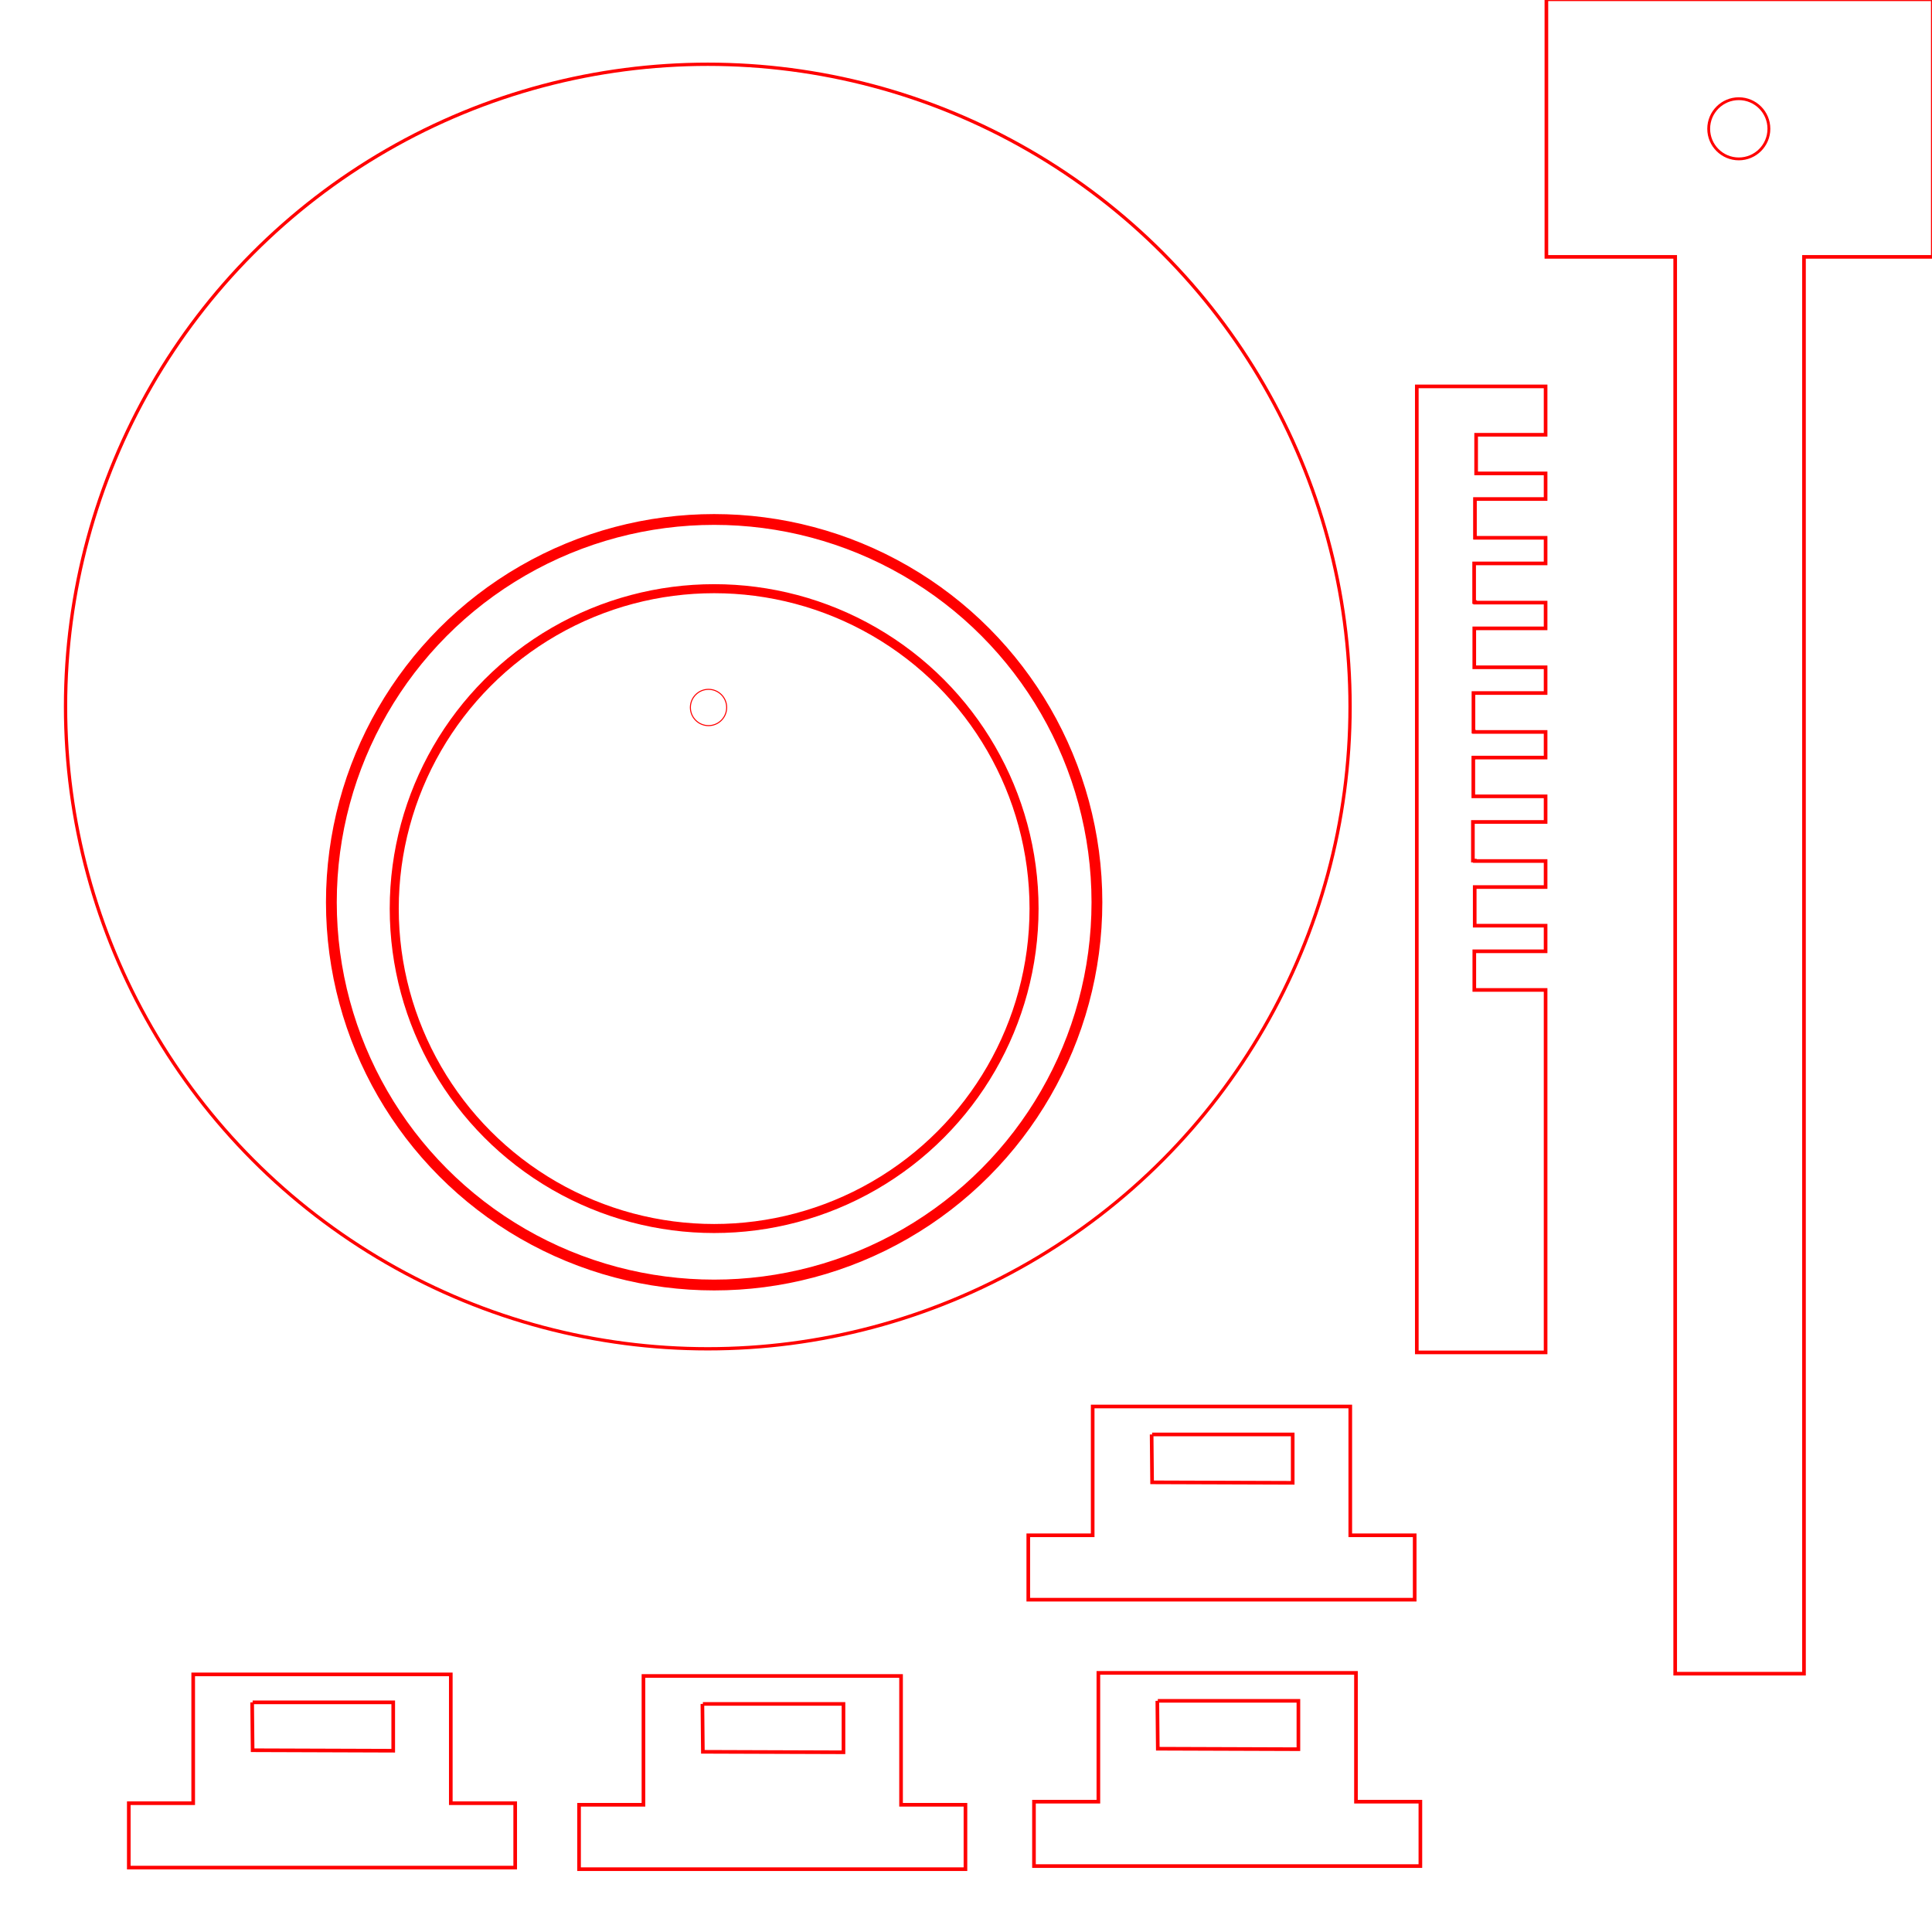 <?xml version="1.0" encoding="UTF-8" standalone="no"?>
<!-- Created with Inkscape (http://www.inkscape.org/) -->

<svg
   xmlns:dc="http://purl.org/dc/elements/1.1/"
   xmlns:cc="http://creativecommons.org/ns#"
   xmlns:rdf="http://www.w3.org/1999/02/22-rdf-syntax-ns#"
   xmlns:svg="http://www.w3.org/2000/svg"
   xmlns="http://www.w3.org/2000/svg"
   xmlns:sodipodi="http://sodipodi.sourceforge.net/DTD/sodipodi-0.dtd"
   xmlns:inkscape="http://www.inkscape.org/namespaces/inkscape"
   width="15cm"
   height="15cm"
   viewBox="0 0 531.496 531.496"
   id="svg2"
   version="1.1"
   inkscape:version="0.91 r13725"
   sodipodi:docname="レーザーカッター用01.svg">
  <defs
     id="defs4" />
  <sodipodi:namedview
     id="base"
     pagecolor="#ffffff"
     bordercolor="#666666"
     borderopacity="1.0"
     inkscape:pageopacity="0.0"
     inkscape:pageshadow="2"
     inkscape:zoom="1"
     inkscape:cx="172.50226"
     inkscape:cy="351.2194"
     inkscape:document-units="mm"
     inkscape:current-layer="layer1"
     showgrid="true"
     units="cm"
     showguides="false"
     inkscape:window-width="1280"
     inkscape:window-height="697"
     inkscape:window-x="-8"
     inkscape:window-y="-8"
     inkscape:window-maximized="1">
    <inkscape:grid
       type="xygrid"
       id="grid3336"
       units="cm"
       spacingx="3.543"
       spacingy="3.543"
       empspacing="5" />
  </sodipodi:namedview>
  <g
     inkscape:label="レイヤー 1"
     inkscape:groupmode="layer"
     id="layer1"
     transform="translate(0,-520.866)">
    <circle
       style="fill:none;fill-rule:evenodd;stroke:#ff0000;stroke-width:0.907;stroke-linecap:butt;stroke-linejoin:miter;stroke-opacity:1;stroke-miterlimit:4;stroke-dasharray:none"
       id="path3338"
       cx="194.718"
       cy="715.234"
       r="176.689" />
    <circle
       style="fill:none;fill-rule:evenodd;stroke:#ff0000;stroke-width:2.972px;stroke-linecap:butt;stroke-linejoin:miter;stroke-opacity:1"
       id="path3340"
       cx="196.463"
       cy="769.076"
       r="105.302" />
    <circle
       style="fill:none;fill-rule:evenodd;stroke:#ff0000;stroke-width:2.484px;stroke-linecap:butt;stroke-linejoin:miter;stroke-opacity:1"
       id="path3340-4"
       cx="196.463"
       cy="770.824"
       r="88.007" />
    <circle
       style="fill:none;fill-rule:evenodd;stroke:#ff0000;stroke-width:0.282px;stroke-linecap:butt;stroke-linejoin:miter;stroke-opacity:1"
       id="path3357"
       cx="194.917"
       cy="715.496"
       r="4.992" />
    <path
       style="fill:none;fill-rule:evenodd;stroke:#ff0000;stroke-width:1px;stroke-linecap:butt;stroke-linejoin:miter;stroke-opacity:1"
       d="m 425.415,520.667 106.299,0 0,70.866 -35.433,0 0,389.764 -35.433,0 0,-389.764 -35.433,0 z"
       id="path3359"
       inkscape:connector-curvature="0" />
    <circle
       style="fill:none;fill-rule:evenodd;stroke:#ff0000;stroke-width:0.779px;stroke-linecap:butt;stroke-linejoin:miter;stroke-opacity:1"
       id="path3361"
       cx="478.346"
       cy="556.299"
       r="8.28" />
    <path
       style="fill:none;fill-rule:evenodd;stroke:#ff0000;stroke-width:1px;stroke-linecap:butt;stroke-linejoin:miter;stroke-opacity:1"
       d="m 53.15,1016.929 0,-35.433 70.866,0 0,35.433 17.717,0 0,17.716 -106.299,0 0,-17.716 z"
       id="path3363"
       inkscape:connector-curvature="0" />
    <path
       style="fill:none;fill-rule:evenodd;stroke:#ff0000;stroke-width:1px;stroke-linecap:butt;stroke-linejoin:miter;stroke-opacity:1"
       d="m 70.866,989.186 -1.366,0 38.678,0 -7e-4,13.303 -38.681,-0.13 -0.129,-13.172"
       id="path3365"
       inkscape:connector-curvature="0"
       sodipodi:nodetypes="cccccc" />
    <path
       style="fill:none;fill-rule:evenodd;stroke:#ff0000;stroke-width:1px;stroke-linecap:butt;stroke-linejoin:miter;stroke-opacity:1"
       d="m 177.016,1017.362 0,-35.433 70.866,0 0,35.433 17.717,0 0,17.716 -106.299,0 0,-17.716 z"
       id="path3363-6"
       inkscape:connector-curvature="0" />
    <path
       style="fill:none;fill-rule:evenodd;stroke:#ff0000;stroke-width:1px;stroke-linecap:butt;stroke-linejoin:miter;stroke-opacity:1"
       d="m 194.732,989.619 -1.366,0 38.678,0 -7e-4,13.303 -38.681,-0.13 -0.129,-13.172"
       id="path3365-6"
       inkscape:connector-curvature="0"
       sodipodi:nodetypes="cccccc" />
    <path
       style="fill:none;fill-rule:evenodd;stroke:#ff0000;stroke-width:1px;stroke-linecap:butt;stroke-linejoin:miter;stroke-opacity:1"
       d="m 302.165,1016.512 0,-35.433 70.866,0 0,35.433 17.717,0 0,17.716 -106.299,0 0,-17.716 z"
       id="path3363-6-7"
       inkscape:connector-curvature="0" />
    <path
       style="fill:none;fill-rule:evenodd;stroke:#ff0000;stroke-width:1px;stroke-linecap:butt;stroke-linejoin:miter;stroke-opacity:1"
       d="m 319.882,988.769 -1.366,0 38.678,0 -7e-4,13.303 -38.681,-0.13 -0.129,-13.172"
       id="path3365-6-4"
       inkscape:connector-curvature="0"
       sodipodi:nodetypes="cccccc" />
    <path
       style="fill:none;fill-rule:evenodd;stroke:#ff0000;stroke-width:1px;stroke-linecap:butt;stroke-linejoin:miter;stroke-opacity:1"
       d="m 300.598,943.228 0,-35.433 70.866,0 0,35.433 17.717,0 0,17.716 -106.299,0 0,-17.716 z"
       id="path3363-6-7-0"
       inkscape:connector-curvature="0" />
    <path
       style="fill:none;fill-rule:evenodd;stroke:#ff0000;stroke-width:1px;stroke-linecap:butt;stroke-linejoin:miter;stroke-opacity:1"
       d="m 318.315,915.485 -1.366,0 38.678,0 -7e-4,13.303 -38.681,-0.13 -0.129,-13.172"
       id="path3365-6-4-6"
       inkscape:connector-curvature="0"
       sodipodi:nodetypes="cccccc" />
    <path
       style="fill:none;fill-rule:evenodd;stroke:#ff0000;stroke-width:1px;stroke-linecap:butt;stroke-linejoin:miter;stroke-opacity:1"
       d="M 389.764 106.299 L 389.764 372.047 L 425.197 372.047 L 425.197 272.334 L 405.584 272.334 L 405.584 261.703 L 425.197 261.703 L 425.197 254.656 L 405.697 254.656 L 405.697 244.027 L 425.197 244.027 L 425.197 236.867 L 405.734 236.867 L 405.734 236.752 L 405.199 236.752 L 405.199 226.121 L 425.197 226.121 L 425.197 219.074 L 405.312 219.074 L 405.312 208.443 L 405.426 208.443 L 405.426 208.408 L 425.197 208.408 L 425.197 201.359 L 405.539 201.359 L 405.539 201.283 L 405.348 201.283 L 405.348 190.654 L 425.197 190.654 L 425.197 183.57 L 405.576 183.57 L 405.576 183.494 L 405.576 172.939 L 405.576 172.863 L 425.197 172.863 L 425.197 165.779 L 405.803 165.779 L 405.803 165.625 L 405.537 165.625 L 405.537 154.996 L 425.197 154.996 L 425.197 147.949 L 405.859 147.949 L 405.859 147.912 L 405.764 147.912 L 405.764 137.281 L 425.197 137.281 L 425.197 130.234 L 406.086 130.234 L 406.086 119.604 L 425.197 119.604 L 425.197 106.299 L 389.764 106.299 z "
       transform="translate(0,520.866)"
       id="rect3423" />
  </g>
</svg>
